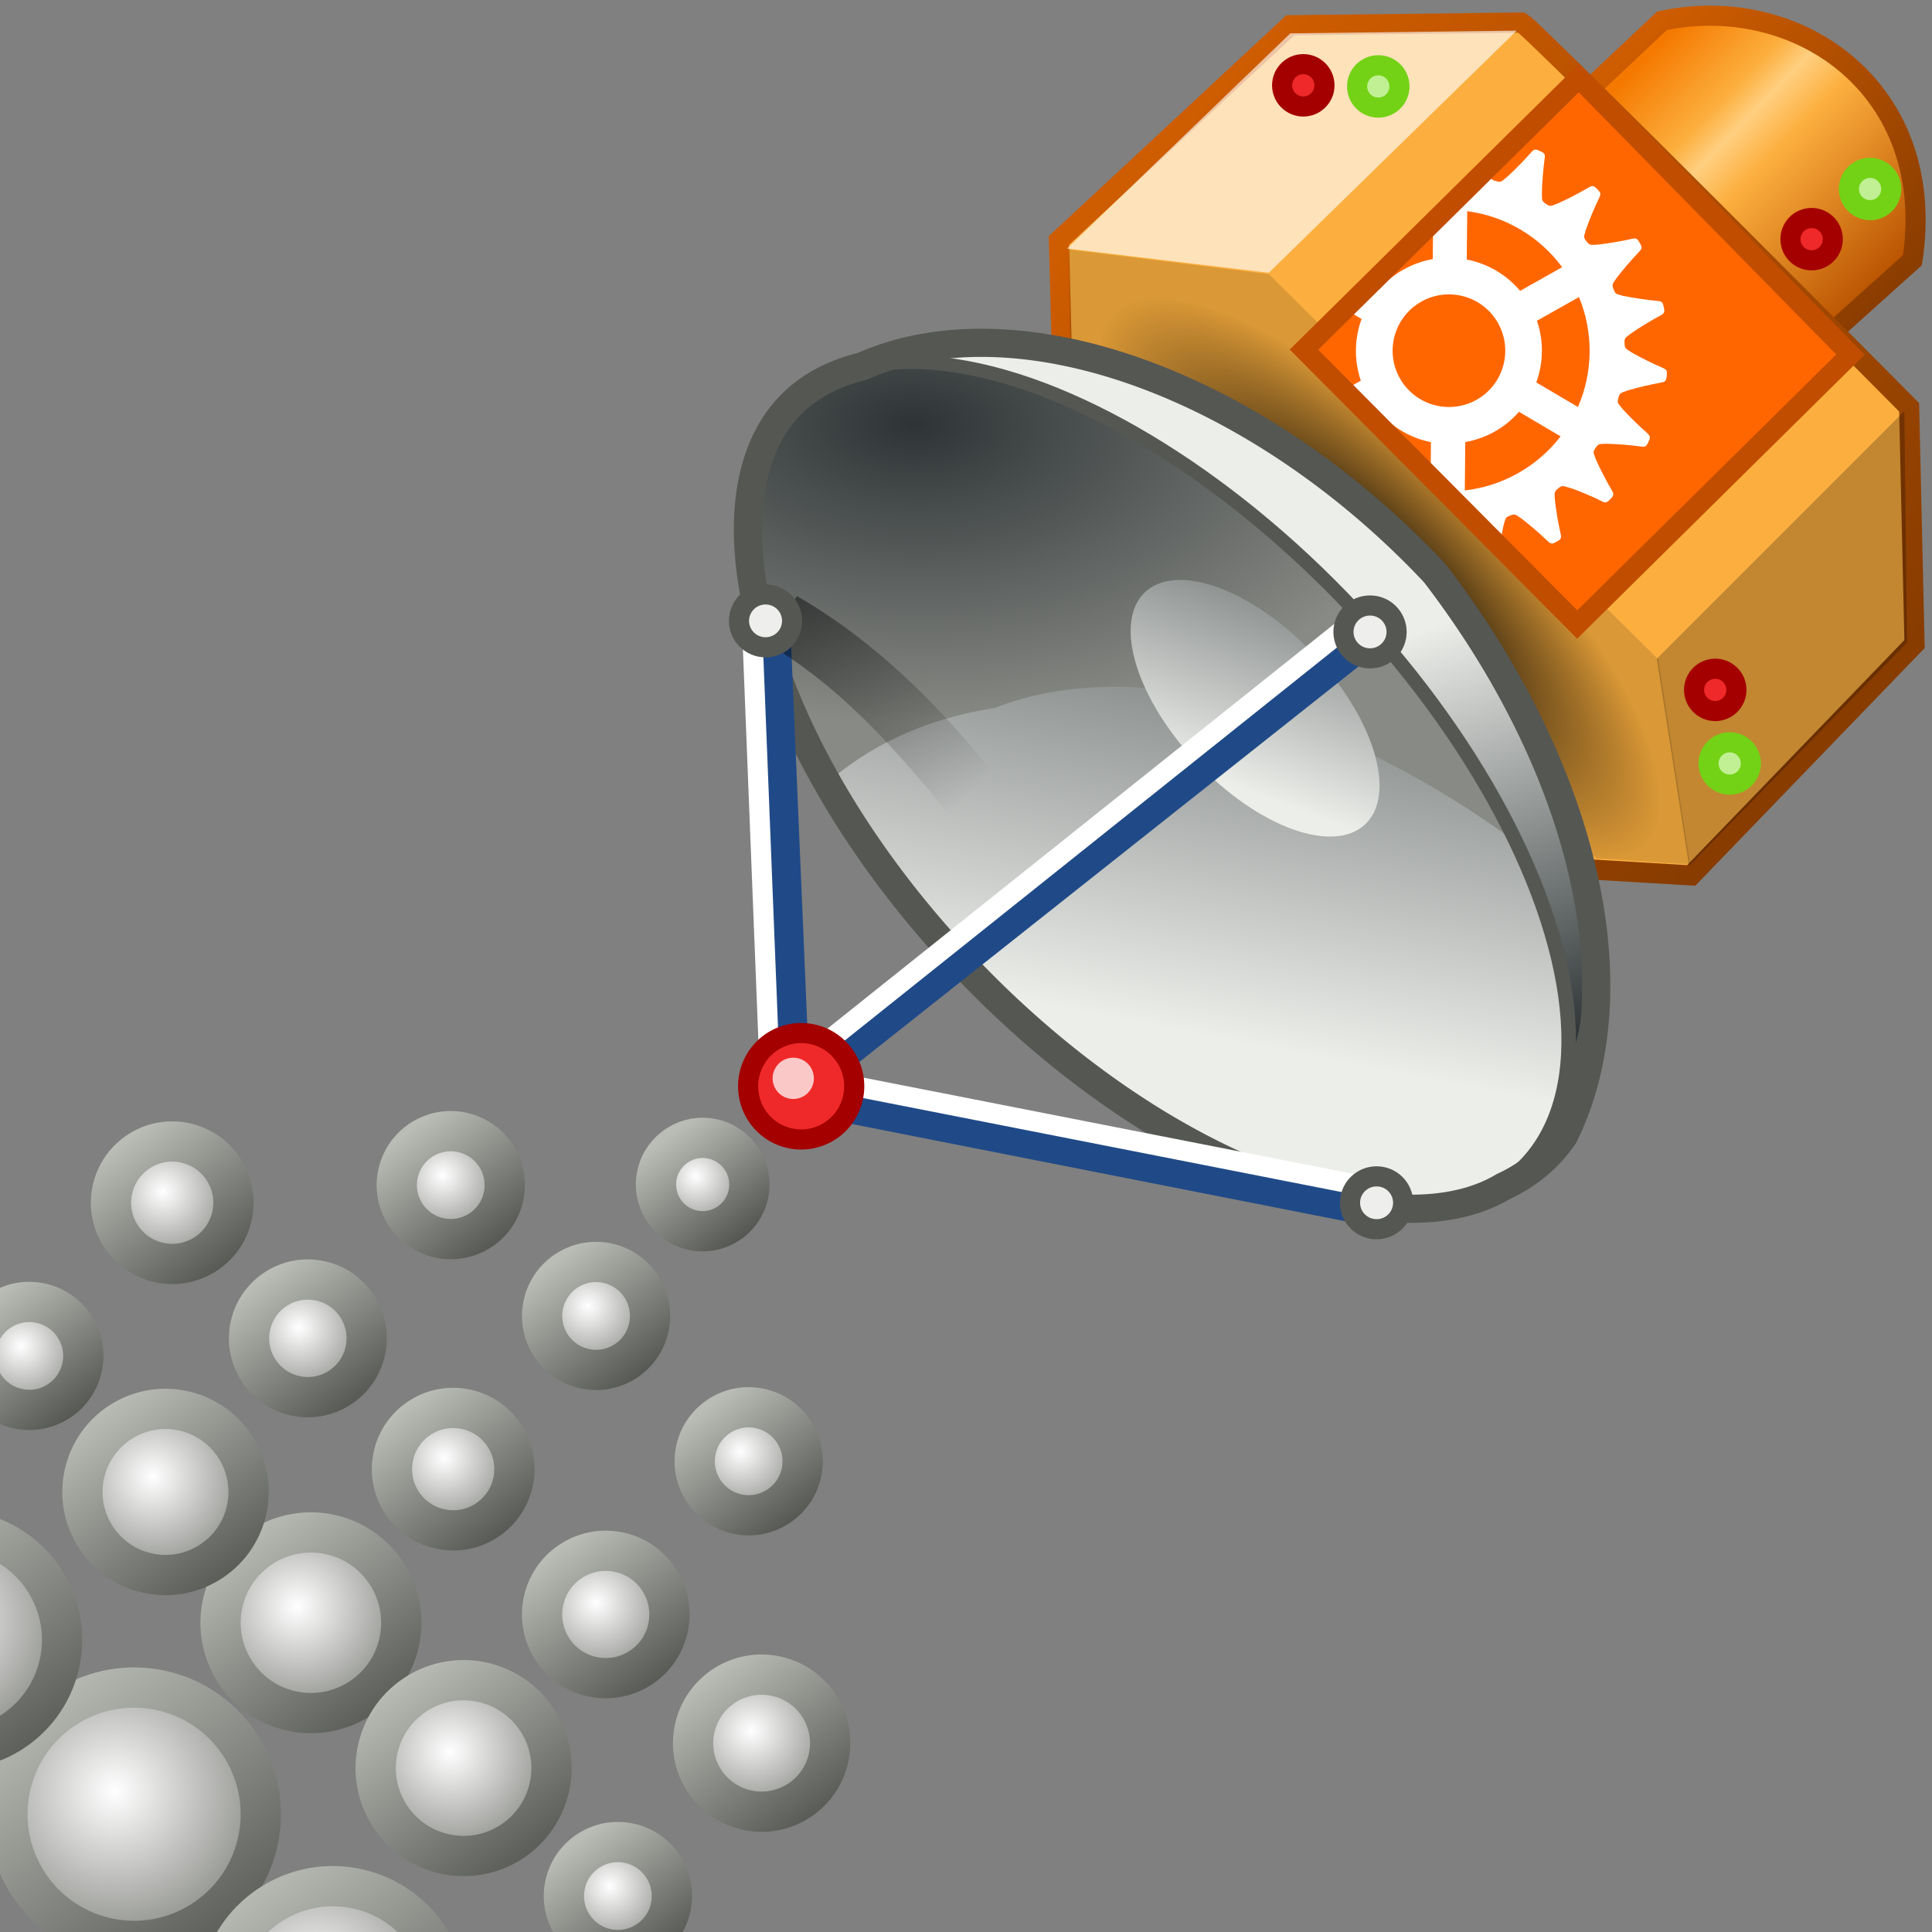 <?xml version="1.0" encoding="UTF-8" standalone="no"?>
<svg
   xmlns:dc="http://purl.org/dc/elements/1.1/"
   xmlns:cc="http://creativecommons.org/ns#"
   xmlns:rdf="http://www.w3.org/1999/02/22-rdf-syntax-ns#"
   xmlns:svg="http://www.w3.org/2000/svg"
   xmlns="http://www.w3.org/2000/svg"
   xmlns:xlink="http://www.w3.org/1999/xlink"
   xmlns:sodipodi="http://sodipodi.sourceforge.net/DTD/sodipodi-0.dtd"
   xmlns:inkscape="http://www.inkscape.org/namespaces/inkscape"
   width="48.0px"
   height="48.0px"
   viewBox="0 0 48.0 48.0"
   version="1.1"
   id="SVGRoot"
   sodipodi:docname="houdini_niagara.svg"
   inkscape:version="1.0.1 (3bc2e813f5, 2020-09-07)">
  <rect x="0" y="0" width="48.0" height="48.0" fill="#808080" stroke="none"/>
  <defs
     id="defs43841">
    <linearGradient
       inkscape:collect="always"
       id="linearGradient89794">
      <stop
         style="stop-color:#ffffff;stop-opacity:1"
         offset="0"
         id="stop89790" />
      <stop
         style="stop-color:#888a85;stop-opacity:1"
         offset="1"
         id="stop89792" />
    </linearGradient>
    <linearGradient
       inkscape:collect="always"
       id="linearGradient89786">
      <stop
         style="stop-color:#babdb6;stop-opacity:1"
         offset="0"
         id="stop89782" />
      <stop
         style="stop-color:#555753;stop-opacity:1"
         offset="1"
         id="stop89784" />
    </linearGradient>
    <path
       id="SVGID_1_"
       d="M152,110.2c-3,0-4.2-1.8-4.2-1.8c-0.2-0.8-0.4-12.7-0.5-24.5c-0.1-12.3,0-24.5,0.6-24.6     c3.5-6.5,14.5-19.6,14.5-19.6c-20.6,4.1-31.8,17.6-31.8,17.6c-3.3-2.6-10.1-2.2-10.1-2.2c3.2,1.7,6.3,6.8,6.3,11v41.4     c0,0-6.9,6.1-12.2,6.1c-3.2,0-5.1-1.7-6.2-3.1c-0.7-1-1-1.8-1-1.8V57.6c-0.7,0.5-1.6,0.9-2.5,0.9c-1.1,0-2.3-0.6-3.1-2.2     c-0.6-1.3-1-3.1-1-5.9c0-9.4,10.7-15.7,10.7-15.7c-13.5,3.6-26.1,10.6-42.8,29.8c-16.7,19.2-13.5,35-13.5,35S59.7,88.5,70.8,77     c5.3-5.4,9.2-7.2,11.9-7.3c3,0,4.4,2.2,4.4,4.2v38.9c0,3.8-2.5,4.7-4.8,4.6c-1.9,0-3.7-0.7-3.7-0.7     c11.4,16.5,38.6,18.9,38.6,18.9l12-12.8l0.3,0.2l11,9.3c20-11.9,29.7-34,29.7-34C161.1,108,155.4,110.2,152,110.2" />
    <rect
       id="SVGID_3_"
       x="-46.8"
       y="-94.5"
       width="705.6"
       height="470.4" />
    <path
       id="SVGID_5_"
       d="M115.6,5.2c21.2,0,41.2,8.3,56.2,23.5c15,15.1,23.3,35.3,23.3,56.7c0,21.4-8.3,41.5-23.3,56.7     c-15,15.1-35,23.5-56.2,23.5s-41.2-8.3-56.2-23.5c-15-15.1-23.3-35.3-23.3-56.7c0-21.4,8.3-41.5,23.3-56.7     C74.4,13.5,94.3,5.2,115.6,5.2 M115.6,1.5C69.6,1.5,32.4,39,32.4,85.3c0,46.3,37.2,83.8,83.1,83.8s83.1-37.5,83.1-83.8     C198.7,39,161.5,1.5,115.6,1.5" />
    <rect
       id="SVGID_7_"
       x="-46.8"
       y="-94.5"
       width="705.6"
       height="470.4" />
    <polygon
       id="SVGID_9_"
       points="73.6,238.3 55.8,238.3 55.8,222 73.3,222 73.3,225.6 60.6,225.6 60.6,228.4 72.6,228.4      72.6,231.8 60.6,231.8 60.6,234.6 73.6,234.6    " />
    <rect
       id="SVGID_11_"
       x="-46.8"
       y="-94.5"
       width="705.6"
       height="470.4" />
    <polygon
       id="SVGID_13_"
       points="97.7,238.3 90.6,238.3 81.1,226.1 81,226.1 81,238.3 76.3,238.3 76.3,222 83.6,222 92.9,234.3      93,234.3 93,222 97.7,222    " />
    <rect
       id="SVGID_15_"
       x="-46.8"
       y="-94.5"
       width="705.6"
       height="470.4" />
    <path
       id="SVGID_17_"
       d="M111.6,238.5c-1.5,0-2.8,0-3.9-0.1c-1.1-0.1-2-0.2-2.8-0.4c-0.8-0.2-1.4-0.5-1.9-0.9     c-0.5-0.4-0.9-0.9-1.1-1.5c-0.3-0.6-0.4-1.3-0.5-2.2c-0.1-0.8-0.1-1.9-0.1-3V230c0-1.2,0-2.2,0.1-3c0.1-0.9,0.3-1.6,0.5-2.2     c0.3-0.6,0.6-1.1,1.1-1.4c0.5-0.4,1.1-0.7,1.9-0.9c0.8-0.2,1.7-0.3,2.8-0.4c1.1-0.1,2.4-0.1,3.9-0.1h0.7c1.3,0,2.4,0,3.3,0.1     c0.9,0.1,1.8,0.2,2.4,0.3c0.7,0.1,1.2,0.3,1.7,0.6c0.4,0.2,0.8,0.6,1,0.9c0.3,0.4,0.4,0.8,0.5,1.4c0.1,0.5,0.1,1.2,0.1,1.9v0.6     h-4.6v-0.2c0-0.4-0.1-0.7-0.2-0.9c-0.1-0.3-0.3-0.5-0.7-0.6c-0.3-0.2-0.8-0.3-1.4-0.3c-0.6-0.1-1.4-0.1-2.4-0.1h-0.4     c-0.9,0-1.7,0-2.3,0c-0.6,0-1.2,0.1-1.6,0.2c-0.4,0.1-0.8,0.3-1,0.4c-0.2,0.2-0.4,0.5-0.6,0.8c-0.1,0.3-0.2,0.7-0.2,1.2     c0,0.5-0.1,1.1-0.1,1.8v0.3c0,0.7,0,1.3,0.1,1.7c0,0.5,0.1,0.9,0.2,1.2c0.1,0.3,0.3,0.6,0.6,0.8c0.2,0.2,0.6,0.3,1,0.4     c0.4,0.1,1,0.2,1.6,0.2c0.6,0,1.4,0,2.3,0h0.4c0.7,0,1.4,0,1.9,0c0.5,0,1-0.1,1.3-0.1c0.4-0.1,0.7-0.1,0.9-0.2     c0.2-0.1,0.4-0.2,0.5-0.4c0.1-0.2,0.2-0.3,0.2-0.6c0-0.2,0.1-0.5,0.1-0.7v-0.5h-6.2v-3.1h10.8v3.6c0,0.8-0.1,1.5-0.2,2.1     c-0.1,0.6-0.3,1.1-0.6,1.5c-0.3,0.4-0.6,0.8-1.1,1.1c-0.4,0.3-1,0.5-1.7,0.7s-1.5,0.3-2.5,0.4c-1,0.1-2.1,0.1-3.4,0.1H111.6z" />
    <rect
       id="SVGID_19_"
       x="-46.8"
       y="-94.5"
       width="705.6"
       height="470.4" />
    <rect
       id="SVGID_21_"
       x="1.8"
       y="184.5"
       width="227.7"
       height="54.1" />
    <rect
       id="SVGID_23_"
       x="-46.8"
       y="-94.5"
       width="705.6"
       height="470.4" />
    <rect
       id="SVGID_25_"
       x="133.3"
       y="222.1"
       width="42.8"
       height="16.5" />
    <polygon
       id="SVGID_27_"
       points="154.6,238.3 147.5,238.3 138.1,226.2 138,226.2 138,238.3 133.4,238.3 133.4,222.2          140.6,222.2 149.9,234.3 150,234.3 150,222.2 154.6,222.2        " />
    <rect
       id="SVGID_29_"
       x="1.8"
       y="184.4"
       width="227.7"
       height="54.1" />
    <polygon
       id="SVGID_31_"
       points="176,238.3 158.4,238.3 158.4,222.2 175.7,222.2 175.7,225.7 163.1,225.7 163.1,228.5          175.1,228.5 175.1,231.9 163.1,231.9 163.1,234.7 176,234.7        " />
    <rect
       id="SVGID_33_"
       x="1.8"
       y="184.4"
       width="227.7"
       height="54.1" />
    <path
       id="SVGID_35_"
       d="M18.9,213.3c-2.3,0-4.3-0.1-6.1-0.2c-1.7-0.1-3.2-0.3-4.5-0.6c-1.3-0.3-2.3-0.7-3.1-1.2     c-0.8-0.5-1.5-1.2-2-1.9c-0.5-0.8-0.8-1.7-1-2.8c-0.2-1.1-0.3-2.3-0.3-3.7v-18.4h8.4v15.7c0,1,0,1.8,0.1,2.5     c0.1,0.7,0.2,1.3,0.4,1.8c0.2,0.5,0.5,0.9,0.9,1.2c0.4,0.3,0.9,0.5,1.6,0.7c0.6,0.2,1.4,0.3,2.4,0.3c0.9,0.1,2.1,0.1,3.4,0.1h0.7     c1.3,0,2.4,0,3.4-0.1c0.9-0.1,1.7-0.2,2.4-0.3c0.6-0.2,1.2-0.4,1.6-0.7c0.4-0.3,0.7-0.7,0.9-1.2c0.2-0.5,0.3-1.1,0.4-1.8     c0.1-0.7,0.1-1.5,0.1-2.5v-15.7h8.4v18.4c0,1.4-0.1,2.6-0.3,3.7c-0.2,1.1-0.5,2-1,2.8c-0.5,0.8-1.1,1.4-2,1.9     c-0.8,0.5-1.9,0.9-3.1,1.2c-1.3,0.3-2.8,0.5-4.5,0.6c-1.8,0.1-3.8,0.2-6.1,0.2H18.9z" />
    <rect
       id="SVGID_37_"
       x="-46.8"
       y="-94.5"
       width="705.6"
       height="470.4" />
    <polygon
       id="SVGID_39_"
       points="80,213 67.5,213 51,191.7 50.8,191.7 50.8,213 42.6,213 42.6,184.5 55.3,184.5 71.7,205.8      71.8,205.8 71.8,184.5 80,184.5    " />
    <rect
       id="SVGID_41_"
       x="-46.8"
       y="-94.5"
       width="705.6"
       height="470.4" />
    <path
       id="SVGID_43_"
       d="M119.6,213h-8.3v-2.3c0-0.8,0-1.5-0.1-2.2c-0.1-0.6-0.2-1.1-0.4-1.5c-0.2-0.4-0.5-0.8-0.9-1     c-0.4-0.3-0.9-0.4-1.6-0.6c-0.6-0.1-1.4-0.2-2.4-0.3c-0.9,0-2.1-0.1-3.4-0.1h-8.4v7.9h-8.3v-28.5H108c2.3,0,4.2,0.1,5.7,0.4     c1.5,0.3,2.7,0.8,3.5,1.4c0.9,0.7,1.5,1.6,1.8,2.7c0.3,1.1,0.5,2.5,0.5,4.1v1c0,1.1-0.1,2.1-0.3,2.9c-0.2,0.8-0.5,1.6-0.9,2.2     c-0.4,0.6-0.9,1.1-1.5,1.5c-0.6,0.4-1.4,0.7-2.3,0.9v0.2c1,0.2,1.8,0.4,2.5,0.6c0.6,0.3,1.1,0.6,1.5,1.1c0.4,0.5,0.6,1.2,0.7,2     c0.1,0.8,0.2,1.8,0.2,3.1V213z M104.6,198.9c1.4,0,2.6,0,3.5-0.1c0.9-0.1,1.5-0.3,2-0.6c0.4-0.3,0.7-0.7,0.9-1.2     c0.1-0.5,0.2-1.2,0.2-2v-0.5c0-0.8-0.1-1.5-0.2-2c-0.1-0.5-0.4-0.9-0.9-1.1c-0.5-0.3-1.1-0.4-2-0.5c-0.9-0.1-2-0.1-3.4-0.1H94.2     v8.1H104.6z" />
    <rect
       id="SVGID_45_"
       x="-46.8"
       y="-94.5"
       width="705.6"
       height="470.4" />
    <polygon
       id="SVGID_47_"
       points="156.1,213 125,213 125,184.5 155.6,184.5 155.6,190.8 133.4,190.8 133.4,195.6 154.4,195.6      154.4,201.6 133.4,201.6 133.4,206.5 156.1,206.5    " />
    <rect
       id="SVGID_49_"
       x="-46.8"
       y="-94.5"
       width="705.6"
       height="470.4" />
    <path
       id="SVGID_51_"
       d="M198.9,213h-9.1l-2.6-5.1h-17.8l-2.6,5.1h-9l15.3-28.5h10.3L198.9,213z M184.2,201.9l-5.8-11.5h-0.2     l-5.8,11.5H184.2z" />
    <rect
       id="SVGID_53_"
       x="-46.8"
       y="-94.5"
       width="705.6"
       height="470.4" />
    <polygon
       id="SVGID_55_"
       points="229.5,213 202,213 202,184.5 210.4,184.5 210.4,206.4 229.5,206.4    " />
    <rect
       id="SVGID_57_"
       x="-46.8"
       y="-94.5"
       width="705.6"
       height="470.4" />
    <rect
       id="SVGID_59_"
       x="125"
       y="222.2"
       width="4.8"
       height="16.2" />
    <rect
       id="SVGID_61_"
       x="-46.8"
       y="-94.5"
       width="705.6"
       height="470.4" />
    <defs
       id="defs44728">
      <path
         id="path45041"
         d="m 115.6,5.2 c 21.2,0 41.2,8.3 56.2,23.5 15,15.1 23.3,35.3 23.3,56.7 0,21.4 -8.3,41.5 -23.3,56.7 -15,15.1 -35,23.5 -56.2,23.5 -21.2,0 -41.2,-8.3 -56.2,-23.5 C 44.4,127 36.1,106.8 36.1,85.4 36.1,64 44.4,43.9 59.4,28.7 74.4,13.5 94.3,5.2 115.6,5.2 m 0,-3.7 c -46,0 -83.2,37.5 -83.2,83.8 0,46.3 37.2,83.8 83.1,83.8 45.9,0 83.1,-37.5 83.1,-83.8 C 198.7,39 161.5,1.5 115.6,1.5" />
    </defs>
    <clipPath
       id="SVGID_6_">
      <use
         xlink:href="#SVGID_5_"
         style="overflow:visible"
         id="use44730"
         x="0"
         y="0"
         width="100%"
         height="100%" />
    </clipPath>
    <linearGradient
       id="linear-gradient-7-6"
       x1="18.36"
       y1="21.51"
       x2="19.43"
       y2="23.01"
       xlink:href="#linear-gradient-2"
       gradientTransform="matrix(2.648,0.603,0.605,2.654,-33.776,-57.862)" />
    <linearGradient
       id="linear-gradient-2"
       x1="25.49"
       y1="12.17"
       x2="27.24"
       y2="15.46"
       gradientUnits="userSpaceOnUse">
      <stop
         offset="0"
         stop-color="#2e3436"
         id="stop16" />
      <stop
         offset="1"
         stop-color="#fff"
         id="stop18" />
    </linearGradient>
    <linearGradient
       id="linear-gradient-13-7"
       x1="20.91"
       y1="27.25"
       x2="19.2"
       y2="23.98"
       xlink:href="#linear-gradient"
       gradientTransform="matrix(2.648,0.603,0.605,2.654,-33.776,-57.862)" />
    <linearGradient
       id="linear-gradient"
       x1="26.95"
       y1="20.77"
       x2="26.21"
       y2="15.49"
       gradientTransform="rotate(40.53,26.546,17.882)"
       gradientUnits="userSpaceOnUse">
      <stop
         offset="0"
         stop-color="#2e3436"
         id="stop11" />
      <stop
         offset="1"
         stop-color="#eceeea"
         id="stop13" />
    </linearGradient>
    <linearGradient
       id="linear-gradient-14-6"
       x1="17.445"
       y1="20.881"
       x2="17.68"
       y2="27.87"
       gradientTransform="matrix(2.648,0.603,0.605,2.654,-33.788,-57.87)"
       xlink:href="#linear-gradient" />
    <linearGradient
       id="linearGradient11831"
       x1="26.95"
       y1="20.77"
       x2="26.21"
       y2="15.49"
       gradientTransform="rotate(40.53,26.546,17.882)"
       gradientUnits="userSpaceOnUse">
      <stop
         offset="0"
         stop-color="#2e3436"
         id="stop11827"
         style="stop-color:#2e3436;stop-opacity:1" />
      <stop
         offset="1"
         stop-color="#eceeea"
         id="stop11829"
         style="stop-color:#888a85;stop-opacity:1" />
    </linearGradient>
    <linearGradient
       id="linear-gradient-16-5"
       x1="19.13"
       y1="22.07"
       x2="18.67"
       y2="25.04"
       gradientTransform="matrix(2.177,2.951,-1.866,3.442,15.194,-105.995)"
       xlink:href="#linear-gradient" />
    <radialGradient
       inkscape:collect="always"
       xlink:href="#linearGradient89794"
       id="radialGradient90563"
       gradientUnits="userSpaceOnUse"
       gradientTransform="matrix(0.619,0,0,0.619,22.222,21.243)"
       cx="2.054"
       cy="5.268"
       fx="2.054"
       fy="5.268"
       r="2.375" />
    <linearGradient
       inkscape:collect="always"
       xlink:href="#linearGradient89786"
       id="linearGradient90565"
       gradientUnits="userSpaceOnUse"
       gradientTransform="matrix(0.619,0,0,0.619,22.222,21.243)"
       x1="0.571"
       y1="4.018"
       x2="4.429"
       y2="7.232" />
    <linearGradient
       id="linearGradient11831-1"
       x1="26.95"
       y1="20.77"
       x2="26.21"
       y2="15.49"
       gradientTransform="translate(17.99 -12.96) rotate(40.53)"
       gradientUnits="userSpaceOnUse">
      <stop
         offset="0"
         stop-color="#2e3436"
         id="stop11827-7"
         style="stop-color:#2e3436;stop-opacity:1" />
      <stop
         offset="1"
         stop-color="#eceeea"
         id="stop11829-78"
         style="stop-color:#888a85;stop-opacity:1" />
    </linearGradient>
    <style
       id="style2">.cls-1{fill:#d0d0d0;}.cls-2{fill:url(#radial-gradient);}.cls-10,.cls-15,.cls-25,.cls-3,.cls-37,.cls-38,.cls-4,.cls-41,.cls-42,.cls-8{fill:none;}.cls-15,.cls-3,.cls-37,.cls-4,.cls-8{stroke:#555753;}.cls-15,.cls-25,.cls-3,.cls-37,.cls-38,.cls-4,.cls-8{stroke-linecap:round;stroke-linejoin:round;}.cls-3{stroke-width:1.5px;}.cls-5{fill:url(#linear-gradient);}.cls-6{fill:url(#linear-gradient-2);}.cls-7{fill:url(#linear-gradient-3);}.cls-38,.cls-39,.cls-8{stroke-width:0.35px;}.cls-9{fill:#555753;}.cls-10{stroke:#231f20;}.cls-10,.cls-39,.cls-41,.cls-42{stroke-miterlimit:10;}.cls-10,.cls-15{stroke-width:0.1px;}.cls-11{fill:#fff;}.cls-12{fill:url(#linear-gradient-4);}.cls-13{fill:url(#linear-gradient-5);}.cls-14{fill:url(#linear-gradient-6);}.cls-16{fill:url(#linear-gradient-7);}.cls-17{fill:url(#linear-gradient-8);}.cls-18{fill:url(#linear-gradient-9);}.cls-19{fill:url(#New_Gradient_Swatch_4);}.cls-20{fill:url(#New_Gradient_Swatch_4-2);}.cls-21{fill:url(#New_Gradient_Swatch_4-3);}.cls-22{fill:url(#New_Gradient_Swatch_4-4);}.cls-23{fill:url(#New_Gradient_Swatch_4-5);}.cls-24{fill:url(#linear-gradient-10);}.cls-25,.cls-38{stroke:#3465a4;}.cls-25,.cls-37{stroke-width:0.7px;}.cls-26{fill:url(#linear-gradient-11);}.cls-27{fill:url(#New_Gradient_Swatch_4-6);}.cls-28{fill:url(#New_Gradient_Swatch_4-7);}.cls-29{fill:url(#New_Gradient_Swatch_4-8);}.cls-30{fill:url(#New_Gradient_Swatch_4-9);}.cls-31{fill:url(#New_Gradient_Swatch_4-10);}.cls-32{fill:url(#linear-gradient-12);}.cls-33{fill:url(#linear-gradient-13);}.cls-34{fill:url(#linear-gradient-14);}.cls-35{fill:url(#linear-gradient-15);}.cls-36{fill:url(#linear-gradient-16);}.cls-39{fill:#ef2929;stroke:#a40000;}.cls-40{fill:#fbc8c8;}.cls-41,.cls-42{stroke:#73d216;}.cls-41{stroke-width:1.4px;}</style>
    <radialGradient
       id="radial-gradient"
       cx="24"
       cy="40.64"
       r="19.3"
       gradientTransform="matrix(1.16,0,0,0.38,-3.89,24.18)"
       gradientUnits="userSpaceOnUse">
      <stop
         offset="0.03"
         stop-color="#2c2c2c"
         stop-opacity="0.5"
         id="stop4" />
      <stop
         offset="0.68"
         stop-color="#2c2c2c"
         stop-opacity="0.1"
         id="stop6" />
      <stop
         offset="0.93"
         stop-color="#2c2c2c"
         stop-opacity="0"
         id="stop8" />
    </radialGradient>
    <linearGradient
       id="linear-gradient-56"
       x1="26.95"
       y1="20.77"
       x2="26.21"
       y2="15.49"
       gradientTransform="translate(17.99 -12.96) rotate(40.53)"
       gradientUnits="userSpaceOnUse">
      <stop
         offset="0"
         stop-color="#2e3436"
         id="stop11-9" />
      <stop
         offset="1"
         stop-color="#eceeea"
         id="stop13-1" />
    </linearGradient>
    <linearGradient
       id="linear-gradient-3"
       x1="30.3"
       y1="19.4"
       x2="28.65"
       y2="17.27"
       gradientUnits="userSpaceOnUse">
      <stop
         offset="0"
         stop-color="#d0dfef"
         id="stop21" />
      <stop
         offset="1"
         stop-color="#5681b6"
         id="stop23" />
    </linearGradient>
    <linearGradient
       id="linear-gradient-4"
       x1="19.7"
       y1="14.56"
       x2="22.7"
       y2="18.77"
       xlink:href="#linear-gradient-2"
       gradientTransform="matrix(1.196,0,0,1.197,-55.064,-3.713)" />
    <linearGradient
       id="linear-gradient-5"
       x1="24.63"
       y1="21.06"
       x2="25.58"
       y2="22.3"
       xlink:href="#linear-gradient-3"
       gradientTransform="matrix(1.196,0,0,1.197,-55.064,-3.713)" />
    <linearGradient
       id="linear-gradient-6"
       x1="20.75"
       y1="25.47"
       x2="20.67"
       y2="21.4"
       gradientTransform="matrix(0.909,0.778,-0.777,0.909,-39.455,-38.622)"
       xlink:href="#linear-gradient-56" />
    <linearGradient
       id="linear-gradient-7"
       x1="18.36"
       y1="21.51"
       x2="19.43"
       y2="23.01"
       xlink:href="#linear-gradient-2"
       gradientTransform="matrix(2.564,0.584,0.586,2.571,-31.202,-56.247)" />
    <linearGradient
       id="linear-gradient-8"
       x1="20.72"
       y1="24.62"
       x2="20.04"
       y2="23.72"
       xlink:href="#linear-gradient-56"
       gradientTransform="matrix(2.564,0.584,0.586,2.571,-31.202,-56.122)" />
    <linearGradient
       id="linear-gradient-9"
       x1="42.58"
       y1="19.82"
       x2="42.58"
       y2="31.72"
       gradientTransform="matrix(0.83,0.56,-0.75,0.56,-5.17,-23.24)"
       xlink:href="#linear-gradient-3" />
    <linearGradient
       id="New_Gradient_Swatch_4"
       x1="37.53"
       y1="32.36"
       x2="37.53"
       y2="11.78"
       gradientTransform="matrix(0.83, 0.56, -0.75, 0.56, -5.17, -23.24)"
       gradientUnits="userSpaceOnUse">
      <stop
         offset="0"
         stop-color="#b2cbe5"
         id="stop32" />
      <stop
         offset="1"
         stop-color="#3465a4"
         id="stop34" />
    </linearGradient>
    <linearGradient
       id="New_Gradient_Swatch_4-2"
       x1="39.72"
       y1="33.14"
       x2="39.72"
       y2="10.92"
       xlink:href="#New_Gradient_Swatch_4" />
    <linearGradient
       id="New_Gradient_Swatch_4-3"
       x1="42.72"
       y1="32.59"
       x2="42.72"
       y2="11.52"
       xlink:href="#New_Gradient_Swatch_4" />
    <linearGradient
       id="New_Gradient_Swatch_4-4"
       x1="45.2"
       y1="33.41"
       x2="45.2"
       y2="10.61"
       xlink:href="#New_Gradient_Swatch_4" />
    <linearGradient
       id="New_Gradient_Swatch_4-5"
       x1="48.17"
       y1="32.84"
       x2="48.17"
       y2="11.24"
       xlink:href="#New_Gradient_Swatch_4" />
    <linearGradient
       id="linear-gradient-10"
       x1="13.25"
       y1="13.58"
       x2="14.07"
       y2="10.61"
       gradientUnits="userSpaceOnUse">
      <stop
         offset="0"
         stop-color="#fff"
         stop-opacity="0"
         id="stop41" />
      <stop
         offset="1"
         stop-color="snow"
         id="stop43" />
    </linearGradient>
    <linearGradient
       id="linear-gradient-11"
       x1="69.59"
       y1="19.46"
       x2="69.59"
       y2="32.87"
       gradientTransform="matrix(0.83,0.56,-0.75,0.56,-5.17,-23.24)"
       xlink:href="#linear-gradient-3" />
    <linearGradient
       id="New_Gradient_Swatch_4-6"
       x1="62.17"
       y1="33.46"
       x2="62.17"
       y2="10.52"
       xlink:href="#New_Gradient_Swatch_4" />
    <linearGradient
       id="New_Gradient_Swatch_4-7"
       x1="65.89"
       y1="34.44"
       x2="65.89"
       y2="9.44"
       xlink:href="#New_Gradient_Swatch_4" />
    <linearGradient
       id="New_Gradient_Swatch_4-8"
       x1="68.66"
       y1="33.75"
       x2="68.66"
       y2="10.18"
       xlink:href="#New_Gradient_Swatch_4" />
    <linearGradient
       id="New_Gradient_Swatch_4-9"
       x1="72.83"
       y1="34.78"
       x2="72.83"
       y2="9.04"
       xlink:href="#New_Gradient_Swatch_4" />
    <linearGradient
       id="New_Gradient_Swatch_4-10"
       x1="75.52"
       y1="34.06"
       x2="75.52"
       y2="9.83"
       xlink:href="#New_Gradient_Swatch_4" />
    <linearGradient
       id="linear-gradient-12"
       x1="34.98"
       y1="28.59"
       x2="36.47"
       y2="24.21"
       xlink:href="#linear-gradient-10" />
    <linearGradient
       id="linear-gradient-13"
       x1="20.91"
       y1="27.25"
       x2="19.2"
       y2="23.98"
       xlink:href="#linear-gradient-56"
       gradientTransform="matrix(2.564,0.584,0.586,2.571,-31.202,-56.247)" />
    <linearGradient
       id="linear-gradient-14"
       x1="17.445"
       y1="20.881"
       x2="17.68"
       y2="27.87"
       gradientTransform="matrix(1.511,2.049,-1.296,2.389,14.689,-63.677)"
       xlink:href="#linear-gradient-56" />
    <linearGradient
       id="linear-gradient-15"
       x1="17.3"
       y1="21.52"
       x2="17.69"
       y2="28.07"
       xlink:href="#linear-gradient-56"
       gradientTransform="matrix(2.564,0.584,0.586,2.571,-31.202,-56.122)" />
    <linearGradient
       id="linear-gradient-16"
       x1="19.13"
       y1="22.07"
       x2="18.67"
       y2="25.04"
       gradientTransform="matrix(2.108,2.858,-1.808,3.333,15.977,-101.887)"
       xlink:href="#linear-gradient-56" />
    <linearGradient
       inkscape:collect="always"
       xlink:href="#linearGradient11863"
       id="linearGradient11865"
       x1="40.82"
       y1="1.458"
       x2="46.691"
       y2="7.154"
       gradientUnits="userSpaceOnUse"
       gradientTransform="matrix(0.994,0,0,0.994,0.132,0.136)" />
    <linearGradient
       inkscape:collect="always"
       id="linearGradient11863">
      <stop
         style="stop-color:#f57900;stop-opacity:1"
         offset="0"
         id="stop11859" />
      <stop
         style="stop-color:#fcaf3e;stop-opacity:1"
         offset="0.26"
         id="stop11909" />
      <stop
         style="stop-color:#ffcf80;stop-opacity:1"
         offset="0.352"
         id="stop11913" />
      <stop
         style="stop-color:#fcaf3e;stop-opacity:1"
         offset="0.487"
         id="stop11911" />
      <stop
         style="stop-color:#b95200;stop-opacity:1"
         offset="1"
         id="stop11861" />
    </linearGradient>
    <linearGradient
       inkscape:collect="always"
       xlink:href="#linearGradient11897"
       id="linearGradient11907"
       x1="41.38"
       y1="0.175"
       x2="48.065"
       y2="6.433"
       gradientUnits="userSpaceOnUse"
       gradientTransform="matrix(0.994,0,0,0.994,0.133,0.261)" />
    <linearGradient
       inkscape:collect="always"
       id="linearGradient11897">
      <stop
         style="stop-color:#ce5c00;stop-opacity:1;"
         offset="0"
         id="stop11893" />
      <stop
         style="stop-color:#883c00;stop-opacity:1"
         offset="1"
         id="stop11895" />
    </linearGradient>
    <linearGradient
       inkscape:collect="always"
       xlink:href="#linearGradient11897"
       id="linearGradient11899"
       x1="29.496"
       y1="2.705"
       x2="45.553"
       y2="18.218"
       gradientUnits="userSpaceOnUse"
       gradientTransform="matrix(0.994,0,0,0.994,0.133,0.261)" />
    <radialGradient
       inkscape:collect="always"
       xlink:href="#linearGradient11760"
       id="radialGradient11762"
       cx="43.222"
       cy="42.957"
       fx="43.222"
       fy="42.957"
       r="14.231"
       gradientTransform="matrix(0.657,0,0,0.224,5.997,-23.681)"
       gradientUnits="userSpaceOnUse" />
    <linearGradient
       inkscape:collect="always"
       id="linearGradient11760">
      <stop
         style="stop-color:#000000;stop-opacity:1;"
         offset="0"
         id="stop11756" />
      <stop
         style="stop-color:#000000;stop-opacity:0;"
         offset="1"
         id="stop11758" />
    </linearGradient>
    <linearGradient
       id="linear-gradient-7-6-9"
       x1="18.36"
       y1="21.51"
       x2="19.43"
       y2="23.01"
       xlink:href="#linear-gradient-2"
       gradientTransform="matrix(2.548,0.58,0.582,2.555,-30.87,-55.627)" />
    <linearGradient
       id="linear-gradient-13-7-2"
       x1="20.91"
       y1="27.25"
       x2="19.2"
       y2="23.98"
       xlink:href="#linear-gradient"
       gradientTransform="matrix(2.548,0.58,0.582,2.555,-30.87,-55.627)" />
    <linearGradient
       id="linear-gradient-14-6-6"
       x1="17.445"
       y1="20.881"
       x2="17.68"
       y2="27.87"
       gradientTransform="matrix(2.548,0.58,0.582,2.555,-30.881,-55.634)"
       xlink:href="#linear-gradient" />
    <radialGradient
       inkscape:collect="always"
       xlink:href="#linearGradient11831"
       id="radialGradient11825"
       cx="22.679"
       cy="7.699"
       fx="22.679"
       fy="7.699"
       r="9.588"
       gradientTransform="matrix(1.37,0.03,-0.017,0.777,-8.265,3.867)"
       gradientUnits="userSpaceOnUse" />
    <linearGradient
       id="linear-gradient-16-5-9"
       x1="19.13"
       y1="22.07"
       x2="18.67"
       y2="25.04"
       gradientTransform="matrix(2.095,2.84,-1.796,3.312,15.797,-100.947)"
       xlink:href="#linear-gradient" />
    <linearGradient
       inkscape:collect="always"
       xlink:href="#linearGradient11851"
       id="linearGradient11853"
       x1="19.17"
       y1="15.382"
       x2="25.579"
       y2="16.075"
       gradientUnits="userSpaceOnUse"
       gradientTransform="matrix(0.79,0.603,-0.603,0.79,13.565,-8.351)" />
    <linearGradient
       inkscape:collect="always"
       id="linearGradient11851">
      <stop
         style="stop-color:#000000;stop-opacity:0.444"
         offset="0"
         id="stop11847" />
      <stop
         style="stop-color:#000000;stop-opacity:0;"
         offset="1"
         id="stop11849" />
    </linearGradient>
    <radialGradient
       inkscape:collect="always"
       xlink:href="#linearGradient89794"
       id="radialGradient91102"
       gradientUnits="userSpaceOnUse"
       gradientTransform="matrix(0.715,0,0,0.715,20.157,24.492)"
       cx="2.054"
       cy="5.268"
       fx="2.054"
       fy="5.268"
       r="2.375" />
    <linearGradient
       inkscape:collect="always"
       xlink:href="#linearGradient89786"
       id="linearGradient91104"
       gradientUnits="userSpaceOnUse"
       gradientTransform="matrix(0.715,0,0,0.715,20.157,24.492)"
       x1="0.571"
       y1="4.018"
       x2="4.429"
       y2="7.232" />
    <radialGradient
       inkscape:collect="always"
       xlink:href="#linearGradient89794"
       id="radialGradient91108"
       gradientUnits="userSpaceOnUse"
       gradientTransform="matrix(0.811,0,0,0.811,17.337,28.475)"
       cx="2.054"
       cy="5.268"
       fx="2.054"
       fy="5.268"
       r="2.375" />
    <linearGradient
       inkscape:collect="always"
       xlink:href="#linearGradient89786"
       id="linearGradient91110"
       gradientUnits="userSpaceOnUse"
       gradientTransform="matrix(0.811,0,0,0.811,17.337,28.475)"
       x1="0.571"
       y1="4.018"
       x2="4.429"
       y2="7.232" />
    <radialGradient
       inkscape:collect="always"
       xlink:href="#linearGradient89794"
       id="radialGradient91114"
       gradientUnits="userSpaceOnUse"
       gradientTransform="matrix(1.197,0,0,1.197,13.821,30.859)"
       cx="2.054"
       cy="5.268"
       fx="2.054"
       fy="5.268"
       r="2.375" />
    <linearGradient
       inkscape:collect="always"
       xlink:href="#linearGradient89786"
       id="linearGradient91116"
       gradientUnits="userSpaceOnUse"
       gradientTransform="matrix(1.197,0,0,1.197,13.821,30.859)"
       x1="0.571"
       y1="4.018"
       x2="4.429"
       y2="7.232" />
    <radialGradient
       inkscape:collect="always"
       xlink:href="#linearGradient89794"
       id="radialGradient91142"
       gradientUnits="userSpaceOnUse"
       gradientTransform="matrix(1.1,0,0,1.1,9.796,29.053)"
       cx="2.054"
       cy="5.268"
       fx="2.054"
       fy="5.268"
       r="2.375" />
    <linearGradient
       inkscape:collect="always"
       xlink:href="#linearGradient89786"
       id="linearGradient91144"
       gradientUnits="userSpaceOnUse"
       gradientTransform="matrix(1.1,0,0,1.1,9.796,29.053)"
       x1="0.571"
       y1="4.018"
       x2="4.429"
       y2="7.232" />
    <radialGradient
       inkscape:collect="always"
       xlink:href="#linearGradient89794"
       id="radialGradient91146"
       gradientUnits="userSpaceOnUse"
       gradientTransform="matrix(0.779,0,0,0.779,13.157,26.313)"
       cx="2.054"
       cy="5.268"
       fx="2.054"
       fy="5.268"
       r="2.375" />
    <linearGradient
       inkscape:collect="always"
       xlink:href="#linearGradient89786"
       id="linearGradient91148"
       gradientUnits="userSpaceOnUse"
       gradientTransform="matrix(0.779,0,0,0.779,13.157,26.313)"
       x1="0.571"
       y1="4.018"
       x2="4.429"
       y2="7.232" />
    <radialGradient
       inkscape:collect="always"
       xlink:href="#linearGradient89794"
       id="radialGradient91150"
       gradientUnits="userSpaceOnUse"
       gradientTransform="matrix(0.715,0,0,0.715,15.9,22.153)"
       cx="2.054"
       cy="5.268"
       fx="2.054"
       fy="5.268"
       r="2.375" />
    <linearGradient
       inkscape:collect="always"
       xlink:href="#linearGradient89786"
       id="linearGradient91152"
       gradientUnits="userSpaceOnUse"
       gradientTransform="matrix(0.715,0,0,0.715,15.9,22.153)"
       x1="0.571"
       y1="4.018"
       x2="4.429"
       y2="7.232" />
    <radialGradient
       inkscape:collect="always"
       xlink:href="#linearGradient89794"
       id="radialGradient91166"
       gradientUnits="userSpaceOnUse"
       gradientTransform="matrix(1.164,0,0,1.164,18.413,33.687)"
       cx="2.054"
       cy="5.268"
       fx="2.054"
       fy="5.268"
       r="2.375" />
    <linearGradient
       inkscape:collect="always"
       xlink:href="#linearGradient89786"
       id="linearGradient91168"
       gradientUnits="userSpaceOnUse"
       gradientTransform="matrix(1.164,0,0,1.164,18.413,33.687)"
       x1="0.571"
       y1="4.018"
       x2="4.429"
       y2="7.232" />
    <radialGradient
       inkscape:collect="always"
       xlink:href="#linearGradient89794"
       id="radialGradient91170"
       gradientUnits="userSpaceOnUse"
       gradientTransform="matrix(0.844,0,0,0.843,21.775,30.947)"
       cx="2.054"
       cy="5.268"
       fx="2.054"
       fy="5.268"
       r="2.375" />
    <linearGradient
       inkscape:collect="always"
       xlink:href="#linearGradient89786"
       id="linearGradient91172"
       gradientUnits="userSpaceOnUse"
       gradientTransform="matrix(0.844,0,0,0.843,21.775,30.947)"
       x1="0.571"
       y1="4.018"
       x2="4.429"
       y2="7.232" />
    <radialGradient
       inkscape:collect="always"
       xlink:href="#linearGradient89794"
       id="radialGradient91174"
       gradientUnits="userSpaceOnUse"
       gradientTransform="matrix(0.715,0,0,0.715,24.672,27.142)"
       cx="2.054"
       cy="5.268"
       fx="2.054"
       fy="5.268"
       r="2.375" />
    <linearGradient
       inkscape:collect="always"
       xlink:href="#linearGradient89786"
       id="linearGradient91176"
       gradientUnits="userSpaceOnUse"
       gradientTransform="matrix(0.715,0,0,0.715,24.672,27.142)"
       x1="0.571"
       y1="4.018"
       x2="4.429"
       y2="7.232" />
    <radialGradient
       inkscape:collect="always"
       xlink:href="#linearGradient89794"
       id="radialGradient91188"
       gradientUnits="userSpaceOnUse"
       gradientTransform="matrix(0.715,0,0,0.715,6.674,28.673)"
       cx="2.054"
       cy="5.268"
       fx="2.054"
       fy="5.268"
       r="2.375" />
    <linearGradient
       inkscape:collect="always"
       xlink:href="#linearGradient89786"
       id="linearGradient91190"
       gradientUnits="userSpaceOnUse"
       gradientTransform="matrix(0.715,0,0,0.715,6.674,28.673)"
       x1="0.571"
       y1="4.018"
       x2="4.429"
       y2="7.232" />
    <radialGradient
       inkscape:collect="always"
       xlink:href="#linearGradient89794"
       id="radialGradient91192"
       gradientUnits="userSpaceOnUse"
       gradientTransform="matrix(0.811,0,0,0.811,9.03,23.624)"
       cx="2.054"
       cy="5.268"
       fx="2.054"
       fy="5.268"
       r="2.375" />
    <linearGradient
       inkscape:collect="always"
       xlink:href="#linearGradient89786"
       id="linearGradient91194"
       gradientUnits="userSpaceOnUse"
       gradientTransform="matrix(0.811,0,0,0.811,9.03,23.624)"
       x1="0.571"
       y1="4.018"
       x2="4.429"
       y2="7.232" />
    <radialGradient
       inkscape:collect="always"
       xlink:href="#linearGradient89794"
       id="radialGradient91206"
       gradientUnits="userSpaceOnUse"
       gradientTransform="matrix(0.715,0,0,0.715,23.974,38.4)"
       cx="2.054"
       cy="5.268"
       fx="2.054"
       fy="5.268"
       r="2.375" />
    <linearGradient
       inkscape:collect="always"
       xlink:href="#linearGradient89786"
       id="linearGradient91208"
       gradientUnits="userSpaceOnUse"
       gradientTransform="matrix(0.715,0,0,0.715,23.974,38.4)"
       x1="0.571"
       y1="4.018"
       x2="4.429"
       y2="7.232" />
    <radialGradient
       inkscape:collect="always"
       xlink:href="#linearGradient89794"
       id="radialGradient91210"
       gradientUnits="userSpaceOnUse"
       gradientTransform="matrix(0.908,0,0,0.908,26.097,32.818)"
       cx="2.054"
       cy="5.268"
       fx="2.054"
       fy="5.268"
       r="2.375" />
    <linearGradient
       inkscape:collect="always"
       xlink:href="#linearGradient89786"
       id="linearGradient91212"
       gradientUnits="userSpaceOnUse"
       gradientTransform="matrix(0.908,0,0,0.908,26.097,32.818)"
       x1="0.571"
       y1="4.018"
       x2="4.429"
       y2="7.232" />
    <radialGradient
       inkscape:collect="always"
       xlink:href="#linearGradient89794"
       id="radialGradient91220"
       gradientUnits="userSpaceOnUse"
       gradientTransform="matrix(1.518,0,0,1.517,15.717,38.098)"
       cx="2.054"
       cy="5.268"
       fx="2.054"
       fy="5.268"
       r="2.375" />
    <linearGradient
       inkscape:collect="always"
       xlink:href="#linearGradient89786"
       id="linearGradient91222"
       gradientUnits="userSpaceOnUse"
       gradientTransform="matrix(1.518,0,0,1.517,15.717,38.098)"
       x1="0.571"
       y1="4.018"
       x2="4.429"
       y2="7.232" />
    <radialGradient
       inkscape:collect="always"
       xlink:href="#linearGradient89794"
       id="radialGradient91224"
       gradientUnits="userSpaceOnUse"
       gradientTransform="matrix(1.453,0,0,1.453,4.627,31.881)"
       cx="2.054"
       cy="5.268"
       fx="2.054"
       fy="5.268"
       r="2.375" />
    <linearGradient
       inkscape:collect="always"
       xlink:href="#linearGradient89786"
       id="linearGradient91226"
       gradientUnits="userSpaceOnUse"
       gradientTransform="matrix(1.453,0,0,1.453,4.627,31.881)"
       x1="0.571"
       y1="4.018"
       x2="4.429"
       y2="7.232" />
    <radialGradient
       inkscape:collect="always"
       xlink:href="#linearGradient89794"
       id="radialGradient91228"
       gradientUnits="userSpaceOnUse"
       gradientTransform="matrix(1.678,0,0,1.678,9.468,33.825)"
       cx="2.054"
       cy="5.268"
       fx="2.054"
       fy="5.268"
       r="2.375" />
    <linearGradient
       inkscape:collect="always"
       xlink:href="#linearGradient89786"
       id="linearGradient91230"
       gradientUnits="userSpaceOnUse"
       gradientTransform="matrix(1.678,0,0,1.678,9.468,33.825)"
       x1="0.571"
       y1="4.018"
       x2="4.429"
       y2="7.232" />
  </defs>
  <sodipodi:namedview
     id="base"
     pagecolor="#ffffff"
     bordercolor="#666666"
     borderopacity="1.0"
     inkscape:pageopacity="0.0"
     inkscape:pageshadow="2"
     inkscape:zoom="16.618323"
     inkscape:cx="20.307281"
     inkscape:cy="23.997642"
     inkscape:document-units="px"
     inkscape:current-layer="layer1"
     inkscape:document-rotation="0"
     showgrid="true"
     inkscape:window-width="2560"
     inkscape:window-height="1377"
     inkscape:window-x="-8"
     inkscape:window-y="-8"
     inkscape:window-maximized="1"
     inkscape:snap-global="false">
    <inkscape:grid
       type="xygrid"
       id="grid44411" />
  </sodipodi:namedview>
  <g
     inkscape:label="Layer 1"
     inkscape:groupmode="layer"
     id="layer1">
    <ellipse
       style="color:#000000;overflow:visible;fill:url(#radialGradient90563);fill-opacity:1;stroke:url(#linearGradient90565);stroke-width:1;stroke-miterlimit:4;stroke-dasharray:none;stop-color:#000000"
       id="circle90439"
       cx="23.714"
       cy="24.668"
       transform="rotate(13.194)"
       rx="1.16"
       ry="1.16" />
    <g
       id="g91049"
       transform="translate(0.016,0.005)">
      <path
         style="fill:url(#linearGradient11865);fill-opacity:1;fill-rule:evenodd;stroke:url(#linearGradient11907);stroke-width:0.5;stroke-linecap:butt;stroke-linejoin:miter;stroke-miterlimit:4;stroke-dasharray:none;stroke-opacity:1"
         d="M 38.269,3.345 41.275,0.512 C 44.651,-0.211 48.146,2.203 47.498,6.46 L 44.554,9.106 Z"
         id="path11855"
         sodipodi:nodetypes="ccccc" />
      <path
         style="fill:#fcaf3e;fill-rule:evenodd;stroke:url(#linearGradient11899);stroke-width:0.5;stroke-linecap:butt;stroke-linejoin:miter;stroke-miterlimit:4;stroke-dasharray:none;stroke-opacity:1"
         d="m 37.79,0.555 c 0.334,0.201 9.626,9.559 9.626,9.559 l 0.134,5.882 -5.548,5.749 -4.479,-0.267 -11.096,-10.294 -0.134,-5.214 5.749,-5.348 z"
         id="path11748"
         sodipodi:nodetypes="ccccccccc" />
      <path
         style="fill:#000000;fill-opacity:0.133;fill-rule:evenodd;stroke:none;stroke-width:1px;stroke-linecap:butt;stroke-linejoin:miter;stroke-opacity:1"
         d="m 26.575,8.773 -0.037,-2.577 4.969,0.61 9.677,9.573 0.787,5.091 -2.329,-0.15 z"
         id="path11857"
         sodipodi:nodetypes="ccccccc" />
      <ellipse
         style="color:#000000;overflow:visible;fill:url(#radialGradient11762);fill-opacity:1;stroke:none;stroke-width:0.5;stroke-linecap:round;stroke-linejoin:round;stroke-miterlimit:4;stroke-dasharray:none;stroke-opacity:1;stop-color:#000000"
         id="path11754"
         cx="34.394"
         cy="-14.039"
         rx="9.349"
         ry="3.194"
         transform="matrix(0.707,0.707,-0.707,0.707,0,0)" />
      <path
         class="cls-11"
         d="m 36.736,16.013 a 3.884,2.443 45.154 0 0 -3.165,-3.288 2.475,1.556 45.154 0 0 -1.359,0.078 v 0 l -0.754,0.506 -2.603,1.829 v 0 a 2.349,1.477 45.154 0 1 1.391,-0.046 3.508,2.206 45.154 0 1 1.353,0.744 4.041,2.541 45.154 0 0 1.68,1.86 3.132,1.97 45.154 0 1 0.427,0.921 2.6,1.635 45.154 0 1 -0.108,1.647 v 0 l 2.931,-2.723 v 0 a 2.443,1.537 45.154 0 0 0.208,-1.527 z"
         id="path95"
         style="fill:#ffffff;stroke-width:1" />
      <path
         class="cls-16"
         d="m 36.736,16.013 a 3.884,2.443 45.154 0 0 -3.165,-3.288 2.475,1.556 45.154 0 0 -1.359,0.078 v 0 l -0.754,0.506 -2.603,1.829 v 0 a 2.349,1.477 45.154 0 1 1.391,-0.046 3.508,2.206 45.154 0 1 1.353,0.744 4.041,2.541 45.154 0 0 1.68,1.86 3.132,1.97 45.154 0 1 0.427,0.921 2.6,1.635 45.154 0 1 -0.108,1.647 v 0 l 2.931,-2.723 v 0 a 2.443,1.537 45.154 0 0 0.208,-1.527 z"
         id="path97"
         style="fill:url(#linear-gradient-7-6-9);stroke-width:1" />
      <path
         class="cls-8"
         d="m 36.736,16.013 a 3.884,2.443 45.154 0 0 -3.165,-3.288 2.475,1.556 45.154 0 0 -1.359,0.078 v 0 l -0.754,0.506 -2.603,1.829 v 0 a 2.349,1.477 45.154 0 1 1.391,-0.046 3.508,2.206 45.154 0 1 1.353,0.744 4.041,2.541 45.154 0 0 1.68,1.86 3.132,1.97 45.154 0 1 0.427,0.921 2.6,1.635 45.154 0 1 -0.108,1.647 v 0 l 2.931,-2.723 v 0 a 2.443,1.537 45.154 0 0 0.208,-1.527 z"
         id="path101"
         style="fill:none;stroke:#555753;stroke-width:0.35px;stroke-linecap:round;stroke-linejoin:round" />
      <path
         class="cls-33"
         d="M 38.669,27.57 A 14.221,8.944 45.154 0 0 35.631,14.236 13.407,8.432 45.154 0 0 21.392,9.103"
         id="path137"
         style="fill:url(#linear-gradient-13-7-2);stroke-width:1" />
      <path
         class="cls-8"
         d="M 38.669,27.57 A 14.221,8.944 45.154 0 0 35.631,14.236 13.407,8.432 45.154 0 0 21.392,9.103"
         id="path139"
         style="fill:none;stroke:#555753;stroke-width:0.35px;stroke-linecap:round;stroke-linejoin:round" />
      <path
         id="ellipse141"
         style="fill:url(#linear-gradient-14-6-6);stroke-width:1"
         d="M 33.904,15.459 A 13.114,6.546 46.467 0 1 37.54,29.225 13.114,6.546 46.467 0 1 23.576,23.573 13.114,6.546 46.467 0 1 19.94,9.807 13.114,6.546 46.467 0 1 33.904,15.459 Z"
         class="cls-34" />
      <path
         class="cls-35"
         d="m 37.605,20.886 a 16.696,10.5 45.154 0 0 -6.45,-3.286 14.754,9.279 45.154 0 0 -6.454,-0.017 18.012,11.327 45.154 0 0 -4.186,1.88 v 0 A 10.588,6.659 45.154 0 1 19.953,9.889 c 2.849,-2.233 9.104,0.306 13.959,5.602 a 15.662,9.85 45.154 0 1 3.693,5.395 z"
         id="path143"
         style="fill:url(#radialGradient11825);fill-opacity:1;stroke-width:1" />
      <ellipse
         class="cls-36"
         cx="11.299"
         cy="33.163"
         rx="1.987"
         ry="3.97"
         transform="matrix(0.786,-0.618,0.672,0.741,0,0)"
         id="ellipse145"
         style="fill:url(#linear-gradient-16-5-9);stroke-width:1.001" />
      <ellipse
         class="cls-8"
         cx="8.208"
         cy="33.184"
         rx="6.567"
         ry="13.104"
         transform="matrix(0.786,-0.618,0.672,0.741,0,0)"
         id="ellipse147"
         style="fill:none;stroke:#555753;stroke-width:0.35px;stroke-linecap:round;stroke-linejoin:round" />
      <path
         class="cls-37"
         d="M 35.631,14.236 A 13.407,8.432 45.154 0 0 21.392,9.103 v 0 a 8.489,5.339 45.154 0 0 -1.463,0.684 c -2.745,2.16 -1.248,8.41 3.623,13.783 4.872,5.373 10.981,7.588 13.785,5.902 a 9.022,5.674 45.154 0 0 1.501,-1.256 v 0 A 15.662,9.85 45.154 0 0 35.631,14.236 Z"
         id="path149"
         style="fill:none;stroke:#555753;stroke-width:0.7px;stroke-linecap:round;stroke-linejoin:round" />
      <path
         id="line151"
         style="fill:none;stroke:#204a87;stroke-width:1;stroke-linecap:round;stroke-linejoin:round;stroke-miterlimit:4;stroke-dasharray:none"
         d="M 33.838,15.835 19.61,27.108"
         class="cls-38"
         sodipodi:nodetypes="cc" />
      <path
         id="polyline153"
         style="fill:none;stroke:#204a87;stroke-width:1;stroke-linecap:round;stroke-linejoin:round;stroke-miterlimit:4;stroke-dasharray:none"
         d="M 33.924,29.929 19.61,27.108 19.116,15.472"
         class="cls-38"
         sodipodi:nodetypes="ccc" />
      <path
         style="fill:#ffffff;fill-opacity:0.641;fill-rule:evenodd;stroke:none;stroke-width:1px;stroke-linecap:butt;stroke-linejoin:miter;stroke-opacity:1"
         d="M 26.494,6.17 32.042,0.823 37.666,0.756 31.507,6.772 Z"
         id="path11750"
         sodipodi:nodetypes="ccccc" />
      <path
         style="fill:#000000;fill-opacity:0.234;fill-rule:evenodd;stroke:none;stroke-width:1px;stroke-linecap:butt;stroke-linejoin:miter;stroke-opacity:1"
         d="m 47.363,15.959 -5.414,5.548 -0.802,-5.147 6.15,-6.15 z"
         id="path11752"
         sodipodi:nodetypes="ccccc" />
      <path
         style="fill:none;fill-rule:evenodd;stroke:#ffffff;stroke-width:0.5;stroke-linecap:round;stroke-linejoin:miter;stroke-miterlimit:4;stroke-dasharray:none;stroke-opacity:1"
         d="m 18.652,15.114 0.465,11.767"
         id="path11833" />
      <path
         style="fill:none;fill-rule:evenodd;stroke:#ffffff;stroke-width:0.5;stroke-linecap:round;stroke-linejoin:miter;stroke-miterlimit:4;stroke-dasharray:none;stroke-opacity:1"
         d="M 34.184,29.527 20.697,26.878"
         id="path11835"
         sodipodi:nodetypes="cc" />
      <path
         style="fill:none;fill-rule:evenodd;stroke:#ffffff;stroke-width:0.5;stroke-linecap:round;stroke-linejoin:miter;stroke-miterlimit:4;stroke-dasharray:none;stroke-opacity:1"
         d="M 33.67,15.388 20.213,26.132"
         id="path11837"
         sodipodi:nodetypes="cc" />
      <path
         id="circle155"
         style="fill:#ef2929;stroke:#a40000;stroke-width:0.5;stroke-miterlimit:10;stroke-dasharray:none"
         d="m 21.207,26.983 a 1.318,1.322 0 0 1 -1.318,1.322 1.318,1.322 0 0 1 -1.318,-1.322 1.318,1.322 0 0 1 1.318,-1.322 1.318,1.322 0 0 1 1.318,1.322 z"
         class="cls-39" />
      <path
         id="circle157"
         style="fill:#fbc8c8;stroke-width:1"
         d="m 20.204,26.786 a 0.512,0.513 0 0 1 -0.512,0.513 0.512,0.513 0 0 1 -0.512,-0.513 0.512,0.513 0 0 1 0.512,-0.513 0.512,0.513 0 0 1 0.512,0.513 z"
         class="cls-40" />
      <path
         style="fill:url(#linearGradient11853);fill-opacity:1;fill-rule:evenodd;stroke:none;stroke-width:1px;stroke-linecap:butt;stroke-linejoin:miter;stroke-opacity:1"
         d="m 19.788,14.806 c 2.044,1.19 3.567,2.77 4.933,4.468 l -1.078,1.056 C 22.272,18.645 20.853,17.009 18.903,15.898 Z"
         id="path11845"
         sodipodi:nodetypes="ccccc" />
      <ellipse
         style="color:#000000;overflow:visible;fill:#eeeeec;fill-opacity:1;stroke:#555753;stroke-width:0.5;stroke-linecap:round;stroke-linejoin:round;stroke-miterlimit:10;stroke-dasharray:none;stroke-opacity:1;stop-color:#000000"
         id="path11839"
         cx="19.004"
         cy="15.42"
         rx="0.66"
         ry="0.657" />
      <ellipse
         style="color:#000000;overflow:visible;fill:#eeeeec;fill-opacity:1;stroke:#555753;stroke-width:0.5;stroke-linecap:round;stroke-linejoin:round;stroke-miterlimit:10;stroke-dasharray:none;stroke-opacity:1;stop-color:#000000"
         id="ellipse11841"
         cx="34.022"
         cy="15.695"
         rx="0.66"
         ry="0.657" />
      <ellipse
         style="color:#000000;overflow:visible;fill:#eeeeec;fill-opacity:1;stroke:#555753;stroke-width:0.5;stroke-linecap:round;stroke-linejoin:round;stroke-miterlimit:10;stroke-dasharray:none;stroke-opacity:1;stop-color:#000000"
         id="ellipse11843"
         cx="34.185"
         cy="29.878"
         rx="0.66"
         ry="0.657" />
      <ellipse
         style="color:#000000;overflow:visible;fill:#ef2929;fill-opacity:1;stroke:#a40000;stroke-width:0.5;stroke-linecap:round;stroke-linejoin:round;stroke-miterlimit:4;stroke-dasharray:none;stroke-opacity:1;stop-color:#000000"
         id="path11885"
         cx="32.364"
         cy="2.115"
         rx="0.526"
         ry="0.526" />
      <ellipse
         style="color:#000000;overflow:visible;fill:#c0f093;fill-opacity:1;stroke:#73d216;stroke-width:0.5;stroke-linecap:round;stroke-linejoin:round;stroke-miterlimit:4;stroke-dasharray:none;stroke-opacity:1;stop-color:#000000"
         id="circle11887"
         cx="34.227"
         cy="2.142"
         rx="0.526"
         ry="0.526" />
      <ellipse
         style="color:#000000;overflow:visible;fill:#ef2929;fill-opacity:1;stroke:#a40000;stroke-width:0.5;stroke-linecap:round;stroke-linejoin:round;stroke-miterlimit:4;stroke-dasharray:none;stroke-opacity:1;stop-color:#000000"
         id="circle11889"
         cx="25.593"
         cy="-38.14"
         transform="matrix(0.207,0.978,-0.978,0.207,0,0)"
         rx="0.526"
         ry="0.526" />
      <ellipse
         style="color:#000000;overflow:visible;fill:#c0f093;fill-opacity:1;stroke:#73d216;stroke-width:0.5;stroke-linecap:round;stroke-linejoin:round;stroke-miterlimit:4;stroke-dasharray:none;stroke-opacity:1;stop-color:#000000"
         id="circle11891"
         cx="27.456"
         cy="-38.113"
         transform="matrix(0.207,0.978,-0.978,0.207,0,0)"
         rx="0.526"
         ry="0.526" />
      <ellipse
         style="color:#000000;overflow:visible;fill:#ef2929;fill-opacity:1;stroke:#a40000;stroke-width:0.5;stroke-linecap:round;stroke-linejoin:round;stroke-miterlimit:4;stroke-dasharray:none;stroke-opacity:1;stop-color:#000000"
         id="circle11915"
         cx="15.13"
         cy="-42.803"
         transform="matrix(0.207,0.978,-0.978,0.207,0,0)"
         rx="0.526"
         ry="0.526" />
      <ellipse
         style="color:#000000;overflow:visible;fill:#c0f093;fill-opacity:1;stroke:#73d216;stroke-width:0.5;stroke-linecap:round;stroke-linejoin:round;stroke-miterlimit:4;stroke-dasharray:none;stroke-opacity:1;stop-color:#000000"
         id="circle11917"
         cx="14.211"
         cy="-44.482"
         transform="matrix(0.207,0.978,-0.978,0.207,0,0)"
         rx="0.526"
         ry="0.526" />
      <g
         id="g18266"
         transform="matrix(0.916,0,0,0.916,-22.579,-4.404)"
         style="stroke-width:1.091">
        <path
           style="fill:#ffffff;fill-rule:evenodd;stroke:none;stroke-width:1.091px;stroke-linecap:butt;stroke-linejoin:miter;stroke-opacity:1"
           d="M 67.455,6.92 74.821,14.42 67.411,21.741 60,14.286 Z"
           id="path18250" />
        <g
           id="Page-1"
           stroke="none"
           stroke-width="7.764"
           fill="none"
           fill-rule="evenodd"
           transform="matrix(0.099,0.099,-0.099,0.099,67.41,6.881)">
          <g
             id="engine_logo"
             fill="#ff6600"
             fill-rule="nonzero"
             style="stroke-width:50.948">
            <path
               d="m 18.44,73.05 -0.54,2 h 17 l -4.86,-4.94 c -3.418,2.274 -7.511,3.312 -11.6,2.94 z"
               id="Shape"
               style="stroke-width:7.764" />
            <path
               d="m 37.94,53.89 c 0.138,2.02 -0.068,4.049 -0.61,6 -0.55,1.967 -1.429,3.826 -2.6,5.5 l 6.56,6.68 c 4.604,-5.785 6.667,-13.188 5.72,-20.52 z"
               id="path17588"
               style="stroke-width:7.764" />
            <path
               d="M 3.66,62.73 0,63.67 V 75 h 11 l 1,-3.72 C 8.328,69.462 5.386,66.446 3.66,62.73 Z"
               id="path17590"
               style="stroke-width:7.764" />
            <path
               d="m 36.29,47.49 9.07,-2.34 C 42.653,38.27 37.268,32.785 30.44,29.95 l -2.51,9 c 3.678,1.812 6.627,4.824 8.36,8.54 z"
               id="path17592"
               style="stroke-width:7.764" />
            <path
               d="m 0,0 v 24.69 c 0.37,0.21 0.7,0.39 0.93,0.49 1.25,0.57 1.35,0.73 2,0.39 l 0.5,-0.28 C 4.07,24.88 3.99,24.71 4.14,23.35 4.232,21.16 4.212,18.968 4.08,16.78 4.02,15.99 4.08,15.67 4.8,15.4 l 0.58,-0.21 c 0.71,-0.27 1,-0.07 1.44,0.56 1.333,1.739 2.755,3.408 4.26,5 1,0.92 1,1.1 1.81,1 l 0.55,-0.1 c 0.74,-0.19 0.71,-0.38 1.28,-1.62 0.773,-2.058 1.44,-4.154 2,-6.28 0.19,-0.77 0.35,-1.05 1.11,-1.08 h 0.62 c 0.76,0 0.94,0.24 1.2,1 0.724,2.07 1.559,4.099 2.5,6.08 0.67,1.19 0.66,1.38 1.41,1.5 l 0.57,0.07 c 0.76,0.05 0.79,-0.14 1.72,-1.15 1.359,-1.721 2.631,-3.51 3.81,-5.36 0.42,-0.67 0.66,-0.89 1.39,-0.68 l 0.59,0.16 c 0.74,0.21 0.83,0.52 0.84,1.31 0.053,2.194 0.219,4.384 0.5,6.56 0.27,1.34 0.2,1.51 0.88,1.87 l 0.52,0.23 c 0.71,0.28 0.79,0.11 2,-0.56 1.826,-1.216 3.588,-2.524 5.28,-3.92 0.6,-0.51 0.9,-0.64 1.53,-0.22 l 0.52,0.34 c 0.63,0.42 0.62,0.75 0.39,1.5 -0.625,2.102 -1.142,4.235 -1.55,6.39 -0.16,1.36 -0.28,1.51 0.26,2.05 l 0.42,0.39 c 0.59,0.49 0.72,0.35 2.06,0.08 2.113,-0.586 4.193,-1.287 6.23,-2.1 0.74,-0.29 1.06,-0.33 1.53,0.27 l 0.39,0.47 c 0.47,0.6 0.36,0.9 -0.09,1.55 -1.251,1.804 -2.406,3.674 -3.46,5.6 -0.56,1.24 -0.72,1.34 -0.38,2 l 0.28,0.49 c 0.41,0.65 0.58,0.56 1.94,0.72 2.19,0.094 4.383,0.071 6.57,-0.07 0.79,0 1.11,0 1.38,0.73 l 0.21,0.57 c 0.27,0.72 0.07,1 -0.56,1.45 -1.739,1.333 -3.408,2.755 -5,4.26 -0.92,1 -1.1,1.05 -1,1.81 l 0.11,0.56 c 0.19,0.74 0.38,0.71 1.62,1.28 2.056,0.779 4.152,1.447 6.28,2 0.77,0.2 1,0.36 1.08,1.12 v 0.61 c 0,0.76 -0.24,1 -1,1.2 -0.76,0.2 -4.89,1.83 -6.08,2.5 -1.19,0.67 -1.38,0.66 -1.51,1.42 l -0.06,0.56 c 0,0.77 0.14,0.8 1.15,1.72 1.715,1.368 3.504,2.64 5.36,3.81 0.67,0.42 0.89,0.66 0.68,1.39 l -0.16,0.6 c -0.21,0.73 -0.52,0.82 -1.31,0.84 -2.194,0.049 -4.383,0.213 -6.56,0.49 -1.34,0.28 -1.51,0.21 -1.87,0.88 l -0.23,0.52 c -0.28,0.71 -0.11,0.8 0.56,2 0.766,1.21 1.601,2.375 2.5,3.49 H 75 v -75 z"
               id="path17594"
               style="stroke-width:7.764" />
            <path
               d="m 2.62,50.28 c 0.545,-1.967 1.421,-3.827 2.59,-5.5 L 0,39.47 V 56.84 L 2,56.33 C 1.856,54.293 2.066,52.246 2.62,50.28 Z"
               id="path17596"
               style="stroke-width:7.764" />
            <path
               d="M 30.49,58.03 C 32.102,52.225 28.705,46.213 22.9,44.599 17.096,42.985 11.083,46.381 9.467,52.185 7.852,57.989 11.247,64.003 17.05,65.62 c 5.806,1.606 11.817,-1.789 13.44,-7.59 z"
               id="path17598"
               style="stroke-width:7.764" />
            <path
               d="m 21.53,37.16 2.51,-9 C 16.712,27.057 9.251,28.981 3.37,33.49 l 6.56,6.69 c 3.408,-2.302 7.502,-3.368 11.6,-3.02 z"
               id="path17600"
               style="stroke-width:7.764" />
          </g>
        </g>
        <path
           style="fill:none;fill-rule:evenodd;stroke:#c14d00;stroke-width:0.546;stroke-linecap:butt;stroke-linejoin:miter;stroke-miterlimit:4;stroke-dasharray:none;stroke-opacity:1"
           d="M 67.455,6.92 74.821,14.42 67.411,21.741 60,14.286 Z"
           id="path18252" />
      </g>
    </g>
    <ellipse
       style="color:#000000;overflow:visible;fill:url(#radialGradient91102);fill-opacity:1;stroke:url(#linearGradient91104);stroke-width:1;stroke-miterlimit:4;stroke-dasharray:none;stop-color:#000000"
       id="ellipse91100"
       cx="21.881"
       cy="28.451"
       transform="rotate(13.194)"
       rx="1.341"
       ry="1.341" />
    <ellipse
       style="color:#000000;overflow:visible;fill:url(#radialGradient91108);fill-opacity:1;stroke:url(#linearGradient91110);stroke-width:1;stroke-miterlimit:4;stroke-dasharray:none;stop-color:#000000"
       id="ellipse91106"
       cx="19.293"
       cy="32.967"
       transform="rotate(13.194)"
       rx="1.521"
       ry="1.521" />
    <ellipse
       style="color:#000000;overflow:visible;fill:url(#radialGradient91114);fill-opacity:1;stroke:url(#linearGradient91116);stroke-width:1;stroke-miterlimit:4;stroke-dasharray:none;stop-color:#000000"
       id="ellipse91112"
       cx="16.705"
       cy="37.483"
       transform="matrix(0.974,0.228,-0.228,0.974,0,0)"
       rx="2.244"
       ry="2.243" />
    <ellipse
       style="color:#000000;overflow:visible;fill:url(#radialGradient91150);fill-opacity:1;stroke:url(#linearGradient91152);stroke-width:1;stroke-miterlimit:4;stroke-dasharray:none;stop-color:#000000"
       id="ellipse91130"
       cx="17.624"
       cy="26.111"
       transform="rotate(13.194)"
       rx="1.341"
       ry="1.341" />
    <ellipse
       style="color:#000000;overflow:visible;fill:url(#radialGradient91146);fill-opacity:1;stroke:url(#linearGradient91148);stroke-width:1;stroke-miterlimit:4;stroke-dasharray:none;stop-color:#000000"
       id="ellipse91132"
       cx="15.036"
       cy="30.627"
       transform="rotate(13.194)"
       rx="1.461"
       ry="1.461" />
    <ellipse
       style="color:#000000;overflow:visible;fill:url(#radialGradient91142);fill-opacity:1;stroke:url(#linearGradient91144);stroke-width:1;stroke-miterlimit:4;stroke-dasharray:none;stop-color:#000000"
       id="ellipse91134"
       cx="12.448"
       cy="35.143"
       transform="matrix(0.974,0.228,-0.228,0.974,0,0)"
       rx="2.063"
       ry="2.063" />
    <ellipse
       style="color:#000000;overflow:visible;fill:url(#radialGradient91174);fill-opacity:1;stroke:url(#linearGradient91176);stroke-width:1;stroke-miterlimit:4;stroke-dasharray:none;stop-color:#000000"
       id="ellipse91154"
       cx="26.396"
       cy="31.101"
       transform="rotate(13.194)"
       rx="1.341"
       ry="1.341" />
    <ellipse
       style="color:#000000;overflow:visible;fill:url(#radialGradient91170);fill-opacity:1;stroke:url(#linearGradient91172);stroke-width:1;stroke-miterlimit:4;stroke-dasharray:none;stop-color:#000000"
       id="ellipse91156"
       cx="23.808"
       cy="35.617"
       transform="rotate(13.194)"
       rx="1.582"
       ry="1.582" />
    <ellipse
       style="color:#000000;overflow:visible;fill:url(#radialGradient91166);fill-opacity:1;stroke:url(#linearGradient91168);stroke-width:1;stroke-miterlimit:4;stroke-dasharray:none;stop-color:#000000"
       id="ellipse91158"
       cx="21.22"
       cy="40.133"
       transform="matrix(0.974,0.228,-0.228,0.974,0,0)"
       rx="2.183"
       ry="2.183" />
    <ellipse
       style="color:#000000;overflow:visible;fill:url(#radialGradient91192);fill-opacity:1;stroke:url(#linearGradient91194);stroke-width:1;stroke-miterlimit:4;stroke-dasharray:none;stop-color:#000000"
       id="ellipse91178"
       cx="10.986"
       cy="28.116"
       transform="rotate(13.194)"
       rx="1.521"
       ry="1.521" />
    <ellipse
       style="color:#000000;overflow:visible;fill:url(#radialGradient91188);fill-opacity:1;stroke:url(#linearGradient91190);stroke-width:1;stroke-miterlimit:4;stroke-dasharray:none;stop-color:#000000"
       id="ellipse91180"
       cx="8.398"
       cy="32.632"
       transform="rotate(13.194)"
       rx="1.341"
       ry="1.341" />
    <ellipse
       style="color:#000000;overflow:visible;fill:url(#radialGradient91210);fill-opacity:1;stroke:url(#linearGradient91212);stroke-width:1;stroke-miterlimit:4;stroke-dasharray:none;stop-color:#000000"
       id="ellipse91196"
       cx="28.286"
       cy="37.843"
       transform="matrix(0.974,0.228,-0.228,0.974,0,0)"
       rx="1.702"
       ry="1.702" />
    <ellipse
       style="color:#000000;overflow:visible;fill:url(#radialGradient91206);fill-opacity:1;stroke:url(#linearGradient91208);stroke-width:1;stroke-miterlimit:4;stroke-dasharray:none;stop-color:#000000"
       id="ellipse91198"
       cx="25.698"
       cy="42.359"
       transform="rotate(13.194)"
       rx="1.341"
       ry="1.341" />
    <ellipse
       style="color:#000000;overflow:visible;fill:url(#radialGradient91228);fill-opacity:1;stroke:url(#linearGradient91230);stroke-width:1;stroke-miterlimit:4;stroke-dasharray:none;stop-color:#000000"
       id="ellipse91214"
       cx="13.513"
       cy="43.114"
       transform="matrix(0.974,0.228,-0.228,0.974,0,0)"
       rx="3.146"
       ry="3.146" />
    <ellipse
       style="color:#000000;overflow:visible;fill:url(#radialGradient91224);fill-opacity:1;stroke:url(#linearGradient91226);stroke-width:1;stroke-miterlimit:4;stroke-dasharray:none;stop-color:#000000"
       id="ellipse91216"
       cx="8.131"
       cy="39.926"
       transform="matrix(0.974,0.228,-0.228,0.974,0,0)"
       rx="2.725"
       ry="2.725" />
    <ellipse
       style="color:#000000;overflow:visible;fill:url(#radialGradient91220);fill-opacity:1;stroke:url(#linearGradient91222);stroke-width:1;stroke-miterlimit:4;stroke-dasharray:none;stop-color:#000000"
       id="ellipse91218"
       cx="19.375"
       cy="46.499"
       transform="matrix(0.974,0.228,-0.228,0.974,0,0)"
       rx="2.845"
       ry="2.845" />
  </g>
  <style
     type="text/css"
     id="style44707">
	.st0{clip-path:url(#SVGID_2_);}
	.st1{clip-path:url(#SVGID_4_);fill:#2E2E2C;}
	.st2{clip-path:url(#SVGID_6_);}
	.st3{clip-path:url(#SVGID_8_);fill:#2E2E2C;}
	.st4{clip-path:url(#SVGID_10_);}
	.st5{clip-path:url(#SVGID_12_);fill:#2E2E2C;}
	.st6{clip-path:url(#SVGID_14_);}
	.st7{clip-path:url(#SVGID_16_);fill:#2E2E2C;}
	.st8{clip-path:url(#SVGID_18_);}
	.st9{clip-path:url(#SVGID_20_);fill:#2E2E2C;}
	.st10{clip-path:url(#SVGID_22_);}
	.st11{clip-path:url(#SVGID_24_);enable-background:new    ;}
	.st12{clip-path:url(#SVGID_26_);}
	.st13{clip-path:url(#SVGID_28_);}
	.st14{clip-path:url(#SVGID_30_);fill:#2E2E2C;}
	.st15{clip-path:url(#SVGID_32_);}
	.st16{clip-path:url(#SVGID_34_);fill:#2E2E2C;}
	.st17{clip-path:url(#SVGID_36_);}
	.st18{clip-path:url(#SVGID_38_);fill:#2E2E2C;}
	.st19{clip-path:url(#SVGID_40_);}
	.st20{clip-path:url(#SVGID_42_);fill:#2E2E2C;}
	.st21{clip-path:url(#SVGID_44_);}
	.st22{clip-path:url(#SVGID_46_);fill:#2E2E2C;}
	.st23{clip-path:url(#SVGID_48_);}
	.st24{clip-path:url(#SVGID_50_);fill:#2E2E2C;}
	.st25{clip-path:url(#SVGID_52_);}
	.st26{clip-path:url(#SVGID_54_);fill:#2E2E2C;}
	.st27{clip-path:url(#SVGID_56_);}
	.st28{clip-path:url(#SVGID_58_);fill:#2E2E2C;}
	.st29{clip-path:url(#SVGID_60_);}
	.st30{clip-path:url(#SVGID_62_);fill:#2E2E2C;}
</style>
</svg>
